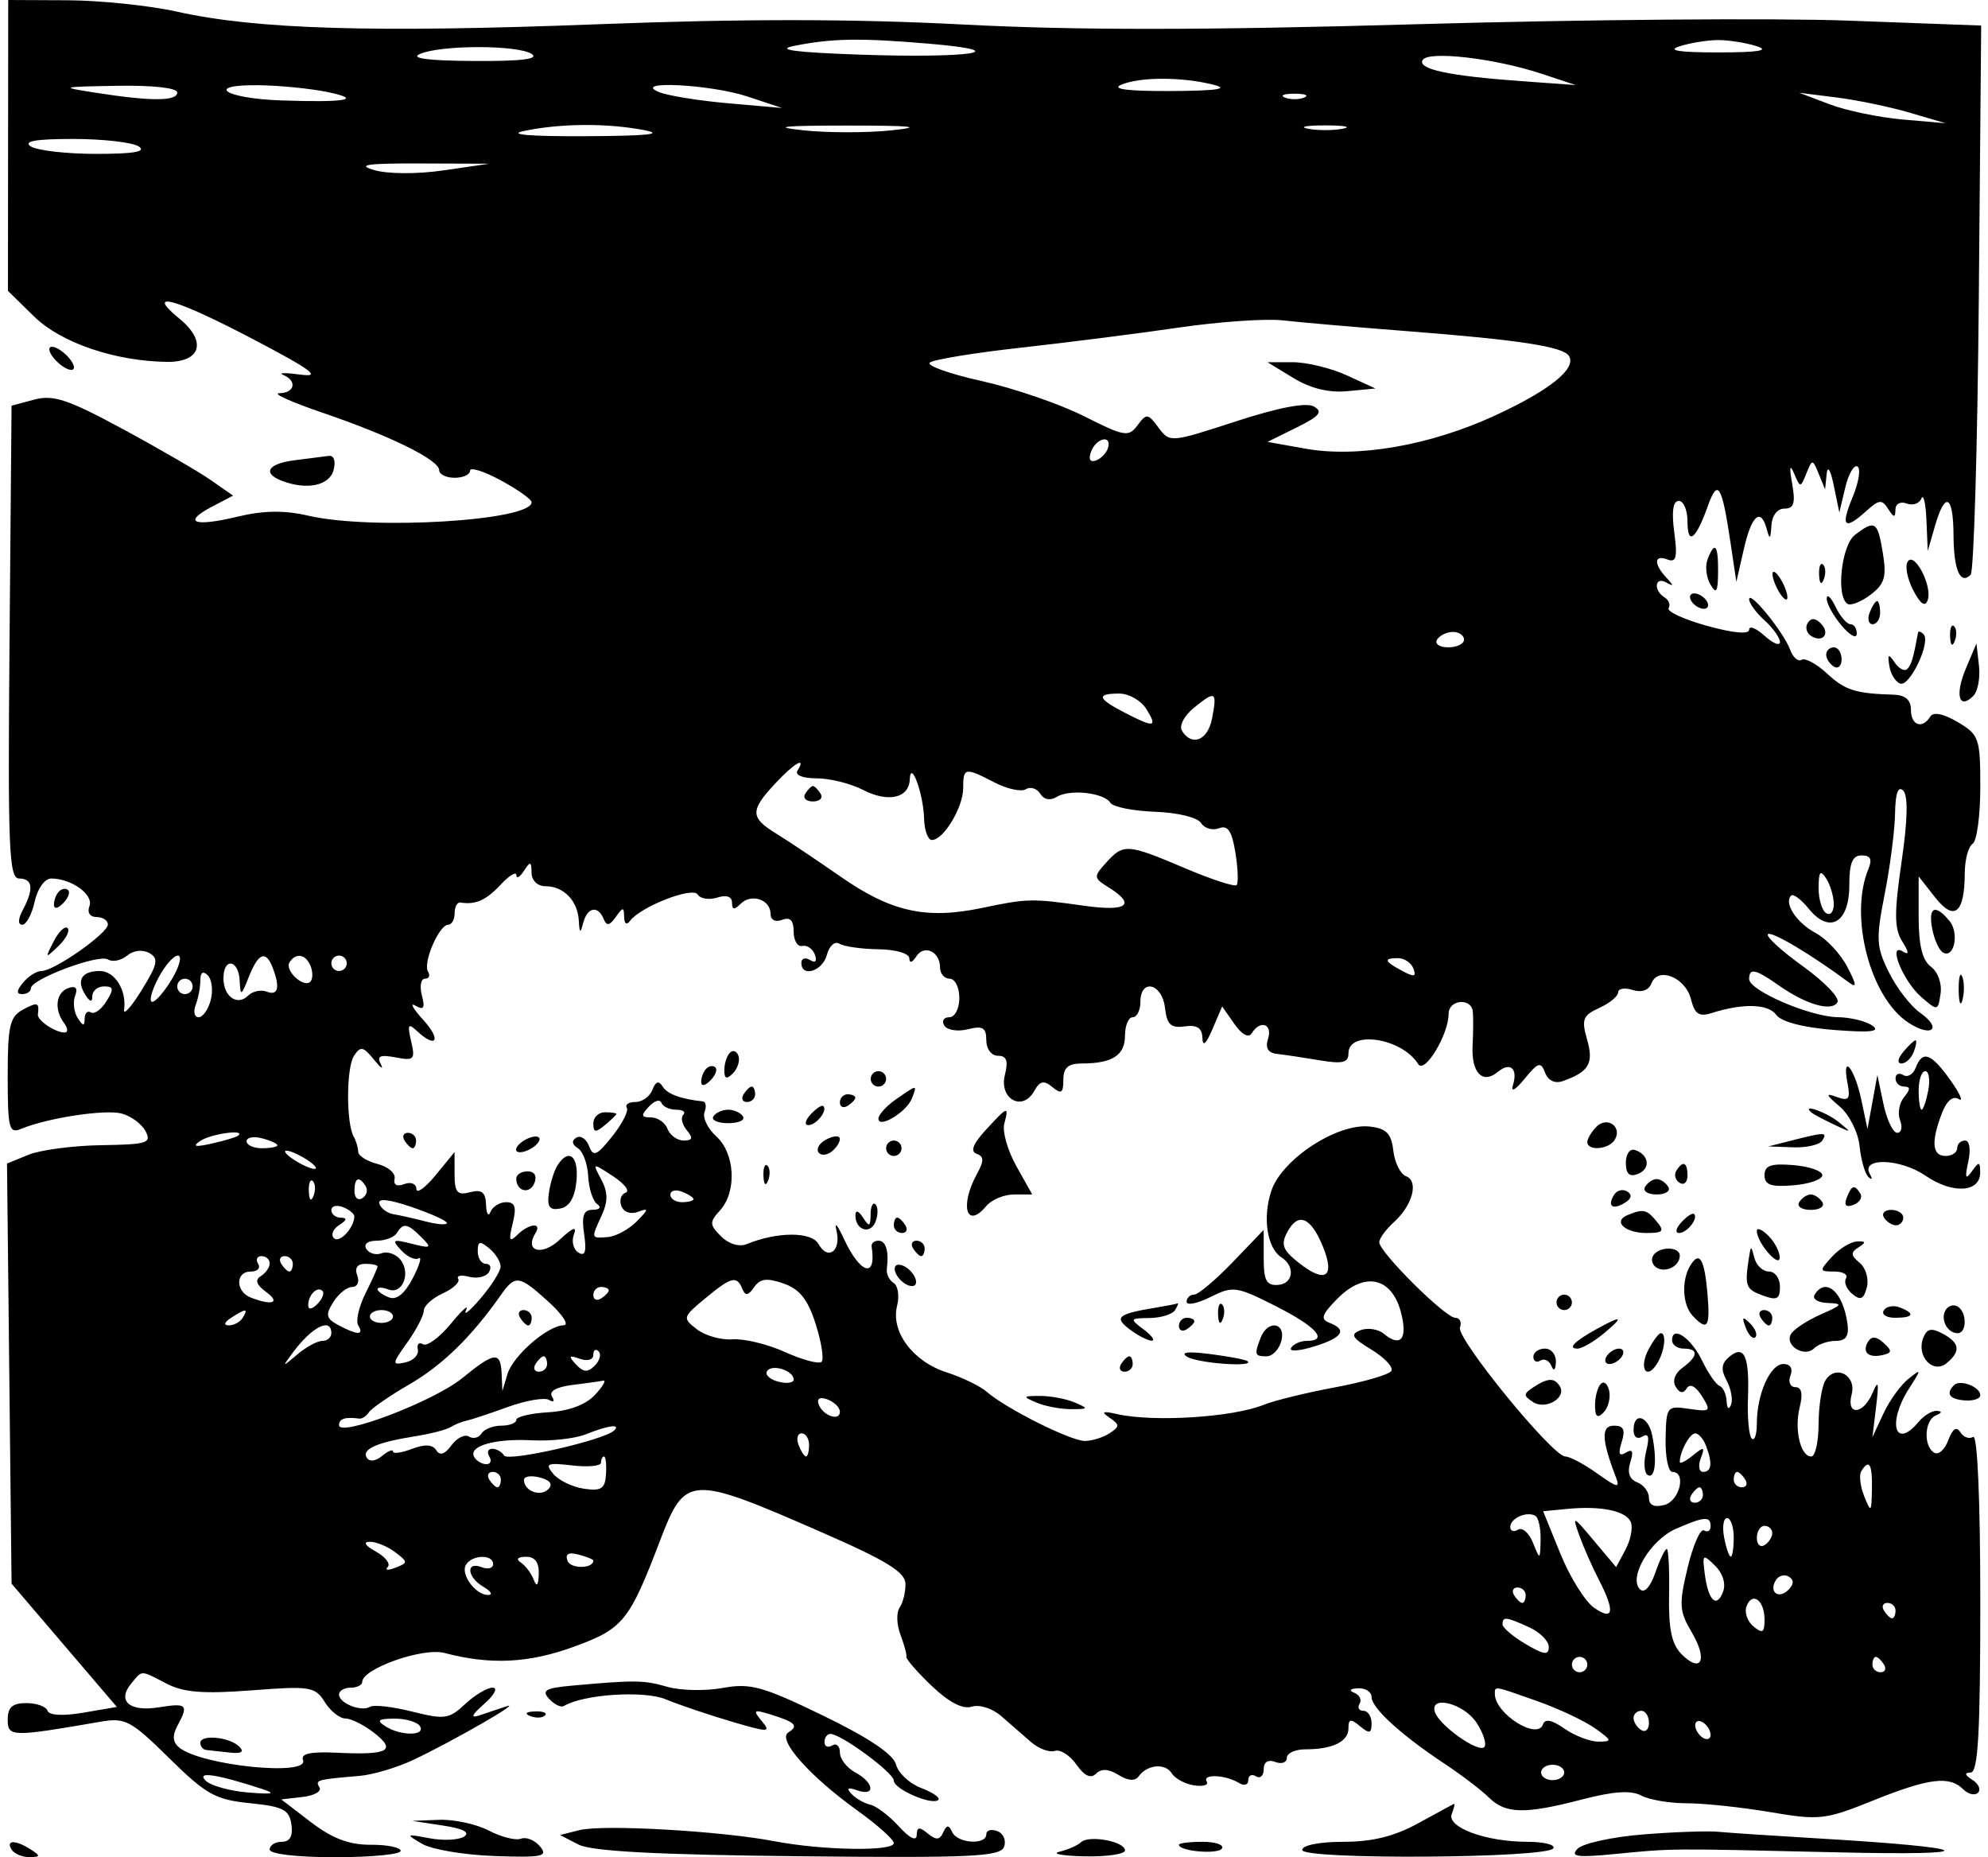 

<svg width="258" height="241" viewBox="0 0 258 241" fill="none" xmlns="http://www.w3.org/2000/svg">
<path fill-rule="evenodd" clip-rule="evenodd" d="M1.049 18.875L1.031 37.749L4.448 41.09C7.913 44.479 14.912 46.867 21.643 46.958C26.089 47.018 26.887 44.299 23.288 41.354C18.648 37.556 22.775 38.721 33 44.094C40.524 48.049 41.772 48.988 39 48.611C37.075 48.35 36.063 48.367 36.75 48.651C38.599 49.414 38.266 50.996 36.25 51.026C35.288 51.04 37.803 52.176 41.841 53.552C50.654 56.554 57 59.68 57 61.02C57 61.559 57.9 62 59 62C60.1 62 61 61.587 61 61.083C61 60.579 62.796 61.141 64.992 62.333C67.187 63.525 68.987 64.8 68.992 65.167C69.021 67.57 48.304 68.828 40.046 66.925C36.867 66.192 34.204 66.231 30.742 67.062C25.128 68.409 23.622 67.786 27.536 65.735L30.249 64.314L27.375 62.309C25.794 61.207 20.655 58.225 15.956 55.684C8.842 51.836 6.917 51.195 4.456 51.853L1.5 52.643L1.236 83.322C1.004 110.171 1.16 114 2.486 114C4.255 114 4.415 115.357 2.965 118.066C2.336 119.24 2.305 120 2.885 120C3.411 120 4.138 118.65 4.5 117C4.872 115.308 5.807 114 6.645 114C9.269 114 12.177 116.096 11.609 117.577C11.289 118.41 11.672 119 12.531 119C13.339 119 14 119.434 14 119.964C14 121.113 7.03 126 5.39 126C4.76 126 3.685 126.675 3 127.5C2.14 128.536 2.102 129 2.878 129C3.495 129 4.002 128.662 4.004 128.25C4.01 127.058 12.807 123.763 14.005 124.503C14.6 124.871 15.719 124.648 16.491 124.007C17.32 123.32 18.502 123.182 19.375 123.671C20.626 124.372 20.472 125.116 18.375 128.5C17.012 130.7 15.991 131.825 16.106 131C16.457 128.485 14.889 126 12.952 126C10.619 126 9.876 127.191 11.051 129.048C11.681 130.044 11.974 130.108 11.985 129.25C11.993 128.563 12.679 128 13.508 128C14.75 128 14.803 128.343 13.808 129.935C13.144 131 12.24 131.648 11.8 131.376C11.36 131.104 10.993 131.471 10.985 132.191C10.973 133.197 10.763 133.174 10.077 132.091C9.587 131.316 9.44 130.017 9.752 129.204C10.123 128.238 9.831 127.89 8.909 128.197C7.266 128.745 6.975 130.961 8.311 132.75C8.825 133.438 8.852 133.993 8.372 133.985C7.126 133.963 4.814 132.394 4.915 131.638C5.124 130.073 4.883 129.992 3 131C1.27 131.926 1 133.094 1 139.642C1 146.465 1.173 147.142 2.75 146.484C6.099 145.087 13.514 143.942 15.721 144.481C16.943 144.779 18.361 145.806 18.872 146.762C19.71 148.328 19.143 148.51 13.151 148.603C9.493 148.66 5.242 149.219 3.705 149.846L0.909 150.985L1.205 178.242L1.5 205.5L8.333 213.5L15.167 221.5L10.833 222.241C8.182 222.695 6.371 222.598 6.167 221.991C5.983 221.446 4.746 221 3.417 221C1.615 221 1 221.544 1 223.136C1 225.406 1.491 225.418 13.019 223.422C16.259 222.861 16.969 223.236 21.957 228.146C26.748 232.863 27.961 233.539 32.437 233.99C36.74 234.423 37.548 234.838 37.82 236.75C38.034 238.263 37.625 239 36.57 239C35.706 239 35 239.45 35 240C35 240.588 38.5 241 43.5 241C48.175 241 52 240.631 52 240.181C52 239.73 50.25 239.372 48.111 239.384C45.319 239.401 43.134 238.574 40.361 236.454L36.5 233.5L39.267 233.182C40.789 233.007 41.775 232.445 41.458 231.932C40.872 230.984 41.103 230.918 46.658 230.448C48.395 230.301 51.545 229.363 53.658 228.362C58.825 225.916 67.944 220.674 65.75 221.412C64.788 221.735 63.212 222.263 62.25 222.584C61.002 223 61.178 222.569 62.861 221.084C64.174 219.924 64.646 219 63.925 219C63.212 219 61.608 219.959 60.361 221.13C58.291 223.075 57.692 223.16 53.495 222.103C50.966 221.466 48.511 221.184 48.039 221.476C46.91 222.174 44 221.033 44 219.893C44 219.402 44.675 219 45.5 219C46.325 219 47.005 218.662 47.011 218.25C47.038 216.52 54.887 213.755 57.679 214.493C63.637 216.069 68.609 215.829 74.491 213.683C80.862 211.36 81.672 210.364 85.627 200C88.923 191.363 89.467 191.332 106.554 198.799C115.096 202.532 117.499 204.01 117.513 205.54C117.523 206.618 117.177 208.008 116.744 208.628C116.311 209.249 116.363 210.824 116.859 212.128C117.355 213.433 117.702 214.726 117.63 215.002C117.559 215.279 119.036 216.973 120.914 218.768C123.15 220.904 124.945 221.835 126.113 221.464C127.114 221.146 128.798 221.689 129.949 222.699C131.077 223.689 132.816 225.203 133.813 226.063C134.809 226.922 136.195 227.435 136.892 227.203C137.588 226.971 138.85 227.768 139.695 228.975C140.732 230.455 141.561 230.839 142.244 230.156C142.928 229.472 143.875 229.526 145.159 230.322C146.404 231.093 147.31 231.155 147.781 230.5C148.888 228.961 151.231 228.755 152.076 230.123C152.494 230.799 153.8 231.499 154.979 231.679C156.157 231.859 156.89 231.631 156.607 231.174C155.982 230.162 159.053 230.297 160.768 231.356C161.463 231.786 162 231.631 162 231C162 230.385 162.45 230.16 163 230.5C163.55 230.84 164 230.431 164 229.59C164 228.643 164.57 228.282 165.5 228.638C166.325 228.955 167 228.716 167 228.107C167 227.498 168.088 227 169.418 227C172.946 227 175 225.996 175 224.271C175 223.037 175.279 222.987 176.5 224C177.729 225.02 178 224.951 178 223.622C178 222.73 177.523 222 176.941 222C176.359 222 176.136 221.588 176.447 221.085C176.758 220.582 176.447 219.943 175.756 219.664C174.998 219.359 175.194 219.127 176.25 219.079C177.213 219.036 178 219.548 178 220.218C178 221.636 181.827 225.131 187.472 228.87C189.657 230.316 192.245 232.288 193.222 233.25C195.398 235.392 197.88 235.443 205.35 233.497C209.403 232.442 211.678 232.293 212.994 232.997C214.025 233.549 216.69 234 218.916 234C221.142 234 226.009 234.516 229.731 235.147C236.125 236.231 236.864 236.148 243.078 233.647C250.319 230.734 252.998 230.398 254.783 232.183C255.434 232.834 256.299 233.035 256.704 232.629C257.11 232.223 256.78 231.473 255.971 230.961C254.975 230.331 254.903 230.026 255.75 230.015C256.712 230.004 257 224.913 257 207.941C257 194.581 256.633 186.109 256.069 186.457C255.557 186.774 254.808 186.498 254.404 185.845C253.913 185.05 253.398 185.396 252.844 186.893C252.389 188.123 251.563 188.848 251.008 188.505C249.586 187.626 249.753 184.266 251.25 183.662C252.035 183.345 252.081 183.129 251.372 183.079C250.752 183.036 249.685 183.675 249 184.5C245.937 188.19 244.894 184.662 247.733 180.215C249.396 177.609 249.393 177.558 247.662 178.932C246.669 179.719 245.214 181.744 244.428 183.432L242.999 186.5L243.483 182.5C243.865 179.343 243.767 178.974 243.016 180.75C241.814 183.592 239.571 183.749 240.306 180.939C240.951 178.473 238.242 177.007 236.914 179.104C236.428 179.872 236.024 182.412 236.015 184.75C236.007 187.088 235.58 189 235.067 189C233.657 189 232.837 185.496 233.568 182.585C233.999 180.867 233.809 180 233.001 180C232.332 180 232.045 179.326 232.362 178.5C232.715 177.579 232.36 177 231.444 177C229.736 177 228 180.899 228 184.732C228 186.163 227.702 187.035 227.338 186.671C226.973 186.307 226.753 183.947 226.849 181.427C227.055 175.971 226.37 174.448 224.432 176.056C223.395 176.917 223.307 177.706 224.086 179.16C224.66 180.233 224.911 181.648 224.644 182.305C224.367 182.985 224.124 182.781 224.079 181.833C224.036 180.917 223.62 180.017 223.155 179.833C222.691 179.65 221.678 178.183 220.905 176.574C219.484 173.614 217 171.924 217 173.917C217 174.512 217.675 175 218.5 175C220.464 175 220.404 175.984 218.347 177.488C217.363 178.208 217.009 179.206 217.472 179.955C218 180.81 218.462 180.871 218.909 180.147C219.315 179.491 220.071 179.884 220.872 181.166C222.097 183.128 221.998 183.227 219.21 182.818C216.326 182.394 216.244 182.499 216.159 186.691C216.112 189.061 216.507 191 217.036 191C218.894 191 217.983 194.771 216 195.29C214.685 195.634 214 195.32 214 194.375C214 193.584 213.312 192.673 212.47 192.35C211.463 191.964 211.158 191.078 211.577 189.756C212.029 188.333 211.861 187.968 211 188.5C210.128 189.039 209.976 188.651 210.46 187.125C210.965 185.535 210.713 185 209.459 185C207.777 185 207.837 186.807 209.679 191.606C210.275 193.16 209.958 193.106 207.279 191.199C205.581 189.989 203.72 189 203.144 189C201.491 189 188.956 173.642 189.473 172.25C189.728 171.563 189.452 171 188.858 171C187.571 171 179 162.482 179 161.202C179 160.711 179.855 159.536 180.9 158.59C183.341 156.381 184.154 153.273 182.462 152.624C181.737 152.346 180.999 150.854 180.822 149.309C180.568 147.096 179.924 146.434 177.786 146.187C173.574 145.701 166.346 150.421 164.985 154.546C163.832 158.038 164.438 161.967 166.314 163.17C168.12 164.328 167.846 166.586 165.882 166.734C164.358 166.849 164 166.183 164 163.236V159.597L159.963 163.799C157.742 166.109 155.492 168 154.963 168C154.433 168 154 168.416 154 168.923C154 169.431 155.39 169.153 157.09 168.305C160.021 166.843 160.458 166.905 165.59 169.501C170.858 172.167 172.476 174 169.559 174C168.766 174 167.866 174.408 167.558 174.907C167.249 175.406 168.573 175.33 170.499 174.739C174.245 173.589 174.911 172.564 172.51 171.642C171.318 171.185 171.542 170.549 173.633 168.458C177.119 164.972 180.61 165.743 181.806 170.263C182.722 173.724 181.795 174.904 179.593 173.077C178.856 172.466 177.497 172.256 176.572 172.611C175.187 173.142 175.438 173.588 177.995 175.143C179.702 176.181 180.857 177.422 180.562 177.9C180.267 178.378 176.982 179.334 173.262 180.026C169.543 180.717 165.375 181.738 164 182.295C159.999 183.916 149.731 184.568 145 183.502C143.079 183.07 142.848 183.178 144 183.97C145.333 184.886 145.333 185.109 144 185.985C143.175 186.526 141.736 186.976 140.803 186.985C138.974 187.001 130.576 182.796 128.047 180.598C127.196 179.858 124.849 178.723 122.832 178.076C118.474 176.678 115.583 172.797 116.419 169.467C116.743 168.178 116.544 166.836 115.977 166.486C115.411 166.136 115.012 165.321 115.092 164.675C115.38 162.343 114.981 161 114 161C113.45 161 113.053 161.338 113.118 161.75C113.787 165.982 111.633 165.344 109.482 160.673C108.678 158.928 108.259 158.475 108.551 159.666C109.204 162.334 107.459 163.643 106.215 161.419C105.311 159.804 100.864 159.819 96.879 161.451C95.933 161.838 94.559 161.416 93.582 160.439C92.066 158.923 92.053 158.598 93.453 157.052C95.65 154.624 95.398 149.67 92.965 147.468C91.845 146.455 91.156 145.035 91.433 144.313C91.71 143.591 91.614 142.966 91.219 142.923C88.345 142.618 86.599 141.97 85.989 140.983C85.496 140.185 85.092 140.318 84.671 141.416C84.336 142.287 83.347 143 82.472 143C81.598 143 81.091 143.338 81.346 143.75C81.601 144.163 80.749 145.831 79.453 147.457C77.439 149.983 77.001 150.165 76.443 148.712C76.084 147.777 75.34 147.29 74.788 147.631C74.154 148.023 74.228 148.523 74.991 148.994C75.653 149.404 76.258 151.035 76.335 152.619C76.412 154.204 76.931 155.831 77.488 156.235C78.082 156.666 77.849 156.976 76.923 156.985C75.726 156.996 75.457 157.757 75.808 160.142C76.141 162.417 75.937 163.079 75.066 162.541C74.405 162.132 74.144 161.066 74.487 160.172C74.91 159.07 74.322 159.288 72.661 160.849C70.334 163.035 68.01 162.411 69.5 160C70.38 158.577 68.644 158.76 67.129 160.25C66.105 161.258 65.99 160.967 66.538 158.75C67.055 156.655 66.853 156 65.692 156C64.853 156 63.94 156.562 63.662 157.25C63.385 157.938 63.122 157.53 63.079 156.344C63.019 154.694 62.53 154.31 61 154.71C59.344 155.143 58.999 154.74 58.995 152.367L58.99 149.5L56.531 152.5C55.179 154.15 54.056 154.952 54.036 154.281C54.016 153.6 53.321 153.323 52.459 153.654C51.509 154.019 51.03 153.753 51.209 152.961C51.369 152.255 50.375 151.392 49 151.043C47.625 150.695 46.493 149.98 46.485 149.455C46.476 148.93 46.217 148.05 45.908 147.5C44.911 145.723 44.934 138.544 45.942 137.005C46.785 135.717 47.145 135.787 48.535 137.505C49.422 138.602 49.823 138.872 49.426 138.105C48.87 137.033 49.311 136.826 51.335 137.213C53.74 137.673 53.914 137.492 53.354 135.108C52.851 132.966 52.979 132.723 54.071 133.75C56.622 136.149 57.329 134.979 54.924 132.339C53.591 130.875 53.133 130.045 53.908 130.495C54.989 131.123 55.184 130.813 54.751 129.156C54.441 127.97 54.622 127 55.153 127C55.684 127 55.861 126.584 55.546 126.075C54.853 124.952 56.984 120 58.161 120C58.622 120 59 119.325 59 118.5C59 117.675 59.337 117.053 59.75 117.118C61.717 117.429 63.087 116.823 64.961 114.811C66.082 113.608 67.007 113.045 67.015 113.561C67.024 114.078 67.467 113.825 68 113C68.828 111.718 68.972 111.754 68.985 113.25C68.994 114.263 69.758 115 70.8 115C73.146 115 74.971 116.881 75.116 119.45C75.211 121.137 75.313 121.19 75.689 119.75C76.222 117.712 77.61 117.45 78.341 119.25C78.722 120.191 79.11 120.129 79.909 119C80.852 117.667 80.973 117.667 81 119C81.018 119.883 81.333 120.089 81.765 119.5C83.122 117.654 89.89 115.014 90.546 116.075C90.888 116.628 92.03 116.808 93.084 116.473C94.284 116.092 95 116.339 95 117.133C95 118.069 95.293 118.107 96.122 117.278C97.506 115.894 100 116.728 100 118.576C100 119.375 100.619 119.7 101.5 119.362C102.541 118.962 103 119.431 103 120.893C103 122.052 103.506 122.887 104.125 122.75C104.744 122.612 105.477 123.125 105.755 123.889C106.064 124.74 105.822 125.008 105.13 124.58C104.508 124.196 104 124.359 104 124.941C104 126.893 106.76 126.026 107.316 123.899C107.621 122.735 108.344 122.094 108.939 122.462C109.529 122.827 111.809 123.15 114.006 123.181C116.271 123.212 118.007 123.726 118.015 124.368C118.024 125.029 118.394 124.927 118.904 124.122C119.925 122.508 122 123.471 122 125.559C122 126.352 122.563 127 123.25 127C123.938 127 124.5 128.125 124.5 129.5C124.5 130.893 123.921 132 123.191 132C122.471 132 122.183 132.486 122.55 133.081C122.918 133.676 124.294 133.892 125.609 133.562C127.539 133.078 128 133.351 128 134.981C128 136.12 128.662 137 129.519 137C130.639 137 130.874 137.655 130.413 139.491C129.633 142.6 132.692 144.301 134.205 141.599C134.958 140.252 135.463 140.139 136.581 141.067C137.731 142.021 138 141.842 138 140.122C138 138.544 138.62 138 140.418 138C144.353 138 146 136.936 146 134.393C146 133.077 146.45 132 147 132C147.55 132 148 131.1 148 130C148 126.93 150.82 127.594 151.184 130.75C151.438 132.957 151.944 133.438 153.75 133.187C155.359 132.963 156.013 133.391 156.045 134.687C156.075 135.883 156.519 135.496 157.349 133.55L158.607 130.601L160.199 132.874C161.182 134.277 162.045 134.736 162.455 134.073C163.545 132.309 165.179 132.86 164.568 134.786C164.182 136.003 164.558 136.632 165.751 136.763C166.713 136.868 169.188 137.239 171.25 137.587C174.23 138.089 175 137.903 175 136.683C175 133.62 181.957 134.694 184.049 138.08C184.877 139.419 188 134.256 188 131.55C188 129.713 190.937 129.433 191.139 131.25C191.215 131.938 191.203 133.929 191.112 135.675C190.929 139.203 192.402 140.742 194.386 139.095C196.009 137.747 197.031 138.665 196.338 140.848C196.04 141.788 196.689 141.426 197.845 140.007C199.612 137.837 199.96 137.731 200.521 139.193C200.921 140.237 201.797 140.649 202.833 140.282C206.225 139.077 206.858 137.991 205.972 134.901C205.22 132.281 205.419 131.766 207.556 130.792C208.9 130.18 210 129.271 210 128.772C210 128.273 210.847 128.134 211.882 128.462C213.042 128.831 213.977 128.503 214.32 127.607C215.169 125.396 218.737 126.818 219.449 129.651C219.936 131.592 220.504 131.975 222.133 131.458C226.215 130.162 229.464 130.252 230.515 131.689C231.181 132.601 234.018 133.341 238.042 133.654C242.764 134.021 244.097 133.87 243 133.093C242.175 132.509 240.15 132.014 238.5 131.993C234.93 131.949 227 128.54 227 127.049C227 125.562 227.816 125.736 230.846 127.869C234.382 130.359 237.688 131.314 238.457 130.069C238.802 129.512 236.795 127.413 233.999 125.404C231.203 123.395 229.151 121.516 229.439 121.227C229.888 120.779 235.114 123.889 239.905 127.455C241.008 128.276 240.973 127.849 239.74 125.465C238.877 123.795 237.031 121.819 235.638 121.074C233.146 119.74 231.475 117.192 232.451 116.215C232.726 115.941 233.753 116.708 234.734 117.92C237.426 121.244 240 119.765 240 114.893C240 111.984 240.406 111 241.607 111C242.749 111 243.003 111.507 242.485 112.75C239.94 118.856 242.689 129.44 247.666 132.701C250.712 134.696 252.133 133.482 249.176 131.411C247.965 130.562 246.15 128.21 245.144 126.184C243.494 122.859 243.44 121.866 244.596 116C245.3 112.425 245.904 107.722 245.938 105.55C245.979 102.936 246.336 101.936 246.993 102.593C247.649 103.249 247.578 106.378 246.782 111.841C245.815 118.474 245.831 120.5 246.863 122.153C247.755 123.58 247.786 123.986 246.967 123.479C244.908 122.207 246.965 127.319 249.337 129.372C251.468 131.216 251.505 131.209 251.845 128.928C252.039 127.624 251.493 126.103 250.595 125.446C249.484 124.633 249 122.679 249 119.005V113.73L251.139 116.449C253.628 119.613 254.96 118.526 254.985 113.309C254.993 111.554 255.45 109.84 256 109.5C256.55 109.16 257 105.856 257 102.157C257 95.78 256.848 95.342 254.069 93.7C252.216 92.605 250.907 92.342 250.51 92.984C249.478 94.653 248 94.136 248 92.106C248 90.828 247.268 90.19 245.75 90.145C240.786 89.998 239.452 89.573 237.095 87.387C235.742 86.133 234.265 85.336 233.811 85.617C233.357 85.897 232.687 85.311 232.323 84.313C231.493 82.043 227 76.519 227 77.768C227 78.275 227.9 79.505 229 80.5C230.1 81.495 231 82.76 231 83.31C231 83.86 230.1 83.495 229 82.5C227.9 81.505 227 81.15 227 81.711C227 82.345 224.929 82.156 221.536 81.212C218.531 80.375 216.289 79.342 216.553 78.915C216.817 78.488 216.575 77.856 216.016 77.51C214.541 76.598 214.766 74.75 216.25 75.588C217.25 76.152 217.25 76.024 216.25 74.947C214.579 73.147 214.665 71.934 216.415 72.606C217.542 73.038 217.719 72.321 217.283 69.074C216.923 66.387 217.122 65 217.868 65C218.491 65 219 66.2 219 67.667C219 70.854 220.076 70.043 221.637 65.678C222.939 62.037 223.461 62.887 224.597 70.5L225.343 75.5L226.313 71.25C227.331 66.796 228.537 65.79 229.311 68.75C229.655 70.067 229.797 69.943 229.884 68.25C229.953 66.915 230.643 66 231.579 66C232.813 66 233.033 65.288 232.582 62.75C232.199 60.593 232.282 60.148 232.828 61.427C233.64 63.329 233.66 63.329 234.432 61.427C235.198 59.542 235.233 59.544 236.037 61.5L236.859 63.5L237.061 61.5C237.179 60.336 237.565 60.963 237.985 63L238.707 66.5L239.475 63.266C239.898 61.488 240.612 60.26 241.062 60.538C241.512 60.816 241.226 62.609 240.426 64.522C238.823 68.359 239.362 68.887 242.232 66.29C243.863 64.814 244.249 64.78 245.046 66.04C245.774 67.191 245.973 67.213 245.985 66.143C245.993 65.377 246.626 65.026 247.435 65.337C248.225 65.64 249.089 65.35 249.356 64.694C249.624 64.037 249.918 65.3 250.011 67.5L250.18 71.5L251.119 68.25C252.436 63.688 253.496 64.214 253.525 69.445C253.55 73.965 254.401 75.931 255.75 74.585C256.162 74.173 256.638 57.969 256.808 38.576L257.115 3.316L239.808 2.675C230.288 2.322 205.175 2.531 184 3.14C156.44 3.933 139.675 3.945 125 3.182C110.66 2.436 96.387 2.427 77.5 3.151C48.429 4.265 33.284 3.811 23 1.519C19.425 0.722 13.028 0.054 8.783 0.035L1.067 0L1.049 18.875ZM120.599 5.673C132.022 6.646 125.97 7.585 111.5 7.086C103.274 6.802 100.601 6.45 103 5.967C107.972 4.967 111.599 4.906 120.599 5.673ZM228 6C229.723 6.552 228.17 6.801 223 6.801C217.83 6.801 216.277 6.552 218 6C219.375 5.56 221.625 5.199 223 5.199C224.375 5.199 226.625 5.56 228 6ZM69 7C70.026 7.663 67.658 7.952 61.5 7.914C55.553 7.878 53.178 7.568 54.5 7C57.255 5.816 67.168 5.816 69 7ZM200.053 9.567L204.5 11.039L197.418 10.528C187.999 9.849 183.902 8.967 184.637 7.778C185.388 6.563 193.994 7.561 200.053 9.567ZM157.5 11C159.597 11.534 157.941 11.778 152 11.811C146.414 11.843 144.186 11.565 145.5 11C147.92 9.96 153.414 9.96 157.5 11ZM23 12C23 13.147 19.664 13.162 12.5 12.046C7.654 11.291 7.739 11.263 15.25 11.134C19.839 11.054 23 11.408 23 12ZM42.5 11.943C47.185 12.912 44.923 13.322 36.5 13.032C29.138 12.778 26.444 10.975 33.55 11.058C36.273 11.089 40.3 11.488 42.5 11.943ZM97 12.522L101.5 14.014L94.57 13.408C90.758 13.075 86.708 12.425 85.57 11.964C81.74 10.415 92.179 10.924 97 12.522ZM169.25 12.662C168.563 12.94 167.438 12.94 166.75 12.662C166.063 12.385 166.625 12.158 168 12.158C169.375 12.158 169.938 12.385 169.25 12.662ZM247.844 14.623L252.5 15.991L246.941 15.509C243.883 15.244 239.608 14.355 237.441 13.533L233.5 12.039L238.344 12.647C241.009 12.982 245.284 13.871 247.844 14.623ZM83.5 16.867C86.335 17.399 84.149 17.635 76 17.674C68.743 17.709 65.791 17.459 68 16.997C72.722 16.007 78.66 15.958 83.5 16.867ZM115.75 16.909C112.588 17.247 107.412 17.247 104.25 16.909C100.034 16.458 101.567 16.294 110 16.294C118.433 16.294 119.966 16.458 115.75 16.909ZM174.25 16.706C173.012 16.944 170.988 16.944 169.75 16.706C168.512 16.467 169.525 16.272 172 16.272C174.475 16.272 175.488 16.467 174.25 16.706ZM18 19C19.047 19.676 17.384 19.969 12.5 19.969C8.65 19.969 4.825 19.533 4 19C2.953 18.324 4.616 18.031 9.5 18.031C13.35 18.031 17.175 18.467 18 19ZM57.582 22.107C54.17 22.605 50.359 22.591 48.582 22.075C46.224 21.391 47.614 21.188 54.5 21.212L63.5 21.244L57.582 22.107ZM182.5 42.963C197.157 44.098 202.864 44.972 203.62 46.194C204.63 47.829 201.129 50.644 194.004 53.929C185.613 57.796 176.21 59.438 169.42 58.222L164.5 57.341L168.274 55.474C171.266 53.994 171.729 53.428 170.51 52.746C169.517 52.19 165.933 52.875 160.395 54.678C151.895 57.446 151.805 57.454 150.347 55.486C148.982 53.642 148.786 53.621 147.623 55.189C146.466 56.747 145.932 56.656 140.675 54.004C137.542 52.425 131.573 50.374 127.408 49.447C123.244 48.521 120.211 47.442 120.669 47.05C121.126 46.658 126.45 45.787 132.5 45.115C138.55 44.443 147.775 43.269 153 42.505C158.225 41.741 164.3 41.323 166.5 41.575C168.7 41.827 175.9 42.452 182.5 42.963ZM7 46.5C7.685 47.325 8.695 48 9.245 48C9.803 48 9.694 47.337 9 46.5C8.315 45.675 7.305 45 6.755 45C6.197 45 6.306 45.663 7 46.5ZM167.862 49.057C170.084 50.412 172.459 50.989 174.862 50.76L178.5 50.412L174.782 48.706C172.737 47.768 169.587 47.002 167.782 47.004L164.5 47.007L167.862 49.057ZM143.771 58.188C143.553 58.841 142.84 59.553 142.187 59.771C141.456 60.015 141.233 59.557 141.606 58.584C142.304 56.766 144.371 56.388 143.771 58.188ZM38.25 59.723C34.774 60.155 33.996 61.401 36.582 62.393C39.813 63.633 42.761 63.02 43.29 61C43.6 59.813 43.343 59.065 42.656 59.16C42.02 59.248 40.038 59.502 38.25 59.723ZM240.75 69.392C238.968 70.745 238.245 77.415 239.778 78.363C240.206 78.627 241.548 78.091 242.76 77.172C244.59 75.784 244.86 74.863 244.351 71.75C243.68 67.644 243.343 67.423 240.75 69.392ZM221.605 72.586C221.271 73.458 221.434 74.921 221.968 75.836C222.741 77.16 222.945 76.835 222.97 74.25C223.003 70.691 222.546 70.134 221.605 72.586ZM247.569 72.888C247.207 73.473 247.536 75.145 248.3 76.603C249.24 78.397 249.845 78.808 250.172 77.877C250.814 76.051 248.433 71.49 247.569 72.888ZM236.079 74.583C236.127 75.748 236.364 75.985 236.683 75.188C236.972 74.466 236.936 73.603 236.604 73.271C236.272 72.939 236.036 73.529 236.079 74.583ZM230.031 74.5C230.031 75.05 230.467 76.175 231 77C231.533 77.825 231.969 78.05 231.969 77.5C231.969 76.95 231.533 75.825 231 75C230.467 74.175 230.031 73.95 230.031 74.5ZM219.5 78C219.84 78.55 220.568 79 221.118 79C221.668 79 221.84 78.55 221.5 78C221.16 77.45 220.432 77 219.882 77C219.332 77 219.16 77.45 219.5 78ZM237.068 77.639C237.03 78.266 237.885 79.841 238.967 81.139C240.048 82.438 240.948 82.938 240.967 82.25C240.985 81.563 240.619 81 240.153 81C239.687 81 238.817 79.987 238.22 78.75C237.624 77.513 237.105 77.013 237.068 77.639ZM242.638 79.5C242.322 80.325 242.499 81 243.031 81C243.564 81 244 80.325 244 79.5C244 78.675 243.823 78 243.607 78C243.391 78 242.955 78.675 242.638 79.5ZM234.597 80.844C234.251 81.404 234.455 82.163 235.05 82.531C236.588 83.481 237.58 82.18 236.296 80.896C235.578 80.178 235.019 80.161 234.597 80.844ZM253.079 82.583C253.127 83.748 253.364 83.985 253.683 83.188C253.972 82.466 253.936 81.603 253.604 81.271C253.272 80.939 253.036 81.529 253.079 82.583ZM190 83C190 83.55 189.073 84 187.941 84C186.809 84 186.16 83.55 186.5 83C186.84 82.45 187.766 82 188.559 82C189.352 82 190 82.45 190 83ZM248.923 82.083C248.314 85.404 248.054 86.279 247.521 86.813C247.174 87.159 246.442 86.78 245.892 85.971C245.077 84.772 244.949 84.854 245.196 86.417C245.363 87.472 246.001 88.501 246.613 88.705C247.866 89.122 250.62 83.286 249.635 82.301C249.286 81.952 248.966 81.854 248.923 82.083ZM237 84.941C237 85.459 237.45 86.16 238 86.5C238.55 86.84 239 86.416 239 85.559C239 84.702 238.55 84 238 84C237.45 84 237 84.423 237 84.941ZM255.115 86.782C253.683 90.178 254.235 92.165 256.095 90.305C256.679 89.721 257.009 87.951 256.828 86.372L256.5 83.5L255.115 86.782ZM148.768 92C150.267 94.401 149.821 94.476 145.95 92.474C142.413 90.645 142.233 90 145.259 90C146.502 90 148.081 90.9 148.768 92ZM157.295 93.25C156.754 96.068 154.682 96.912 153.4 94.838C152.992 94.179 153.677 92.87 154.983 91.813C157.754 89.569 157.976 89.707 157.295 93.25ZM103.5 100C103.139 100.585 104.173 101 105.991 101C107.7 101 110.398 101.672 111.986 102.493C115.256 104.184 117.966 103.582 118.07 101.143C118.185 98.457 119.847 103.021 119.93 106.25C119.968 107.763 120.424 109 120.943 109C122.446 109 125 104.768 125 102.277C125 99.578 125.21 99.54 129.079 101.541C130.718 102.388 132.546 102.781 133.141 102.413C133.737 102.045 134.573 102.309 135 103C135.479 103.774 136.299 103.931 137.138 103.409C138.817 102.364 143.284 102.857 144.106 104.178C144.439 104.713 147.046 105.235 149.9 105.338C152.831 105.444 155.431 106.079 155.874 106.797C156.306 107.496 157.349 107.803 158.19 107.48C159.344 107.038 159.871 107.817 160.33 110.644C160.664 112.707 160.732 114.601 160.481 114.852C160.229 115.104 157.206 114.114 153.762 112.652C146.29 109.481 145.811 109.447 143.561 111.933C141.889 113.78 141.904 113.923 143.906 115.173C147.483 117.407 146.271 118.317 140.75 117.54C133.845 116.569 133.37 116.579 127.355 117.835C120.181 119.332 115.654 118.325 109.126 113.782C106.032 111.628 102.265 109.108 100.756 108.183C97.361 106.101 97.331 105.201 100.54 101.74C103.053 99.031 104.696 98.064 103.5 100ZM104.5 103C104.16 103.55 104.61 104 105.5 104C106.39 104 106.84 103.55 106.5 103C106.16 102.45 105.71 102 105.5 102C105.29 102 104.84 102.45 104.5 103ZM237.985 117.309C237.993 118.304 237.55 118.84 237 118.5C236.45 118.16 236.007 116.671 236.015 115.191C236.027 113.086 236.242 112.827 237 114C237.533 114.825 237.976 116.314 237.985 117.309ZM7.667 115.667C7.3 116.033 7 116.798 7 117.367C7 117.993 7.466 117.934 8.183 117.217C8.834 116.566 9.134 115.801 8.85 115.517C8.566 115.232 8.033 115.3 7.667 115.667ZM250.758 120.515C251.022 121.898 251.638 123.276 252.126 123.578C253.598 124.488 254.316 121.086 252.989 119.487C251.143 117.262 250.218 117.688 250.758 120.515ZM6.964 122.164C5.819 124.397 5.846 124.424 7.574 122.774C8.568 121.824 9.107 120.773 8.771 120.438C8.436 120.103 7.623 120.88 6.964 122.164ZM22.341 127C21.366 128.65 20.204 130 19.759 130C19.313 130 19.647 128.65 20.5 127C21.353 125.35 22.515 124 23.082 124C23.649 124 23.316 125.35 22.341 127ZM35.393 125.582C36.374 128.137 36.097 129.251 34.622 128.685C33.864 128.394 32.778 128.622 32.209 129.191C30.808 130.592 29 129.324 29 126.941C29 124.215 30.977 124.505 31.106 127.25C31.204 129.322 31.299 129.283 32.299 126.75C33.529 123.638 34.506 123.27 35.393 125.582ZM40.324 125.402C40.62 126.173 40.597 127.07 40.273 127.394C39.416 128.25 36.921 125.936 37.57 124.887C38.387 123.565 39.715 123.814 40.324 125.402ZM45 125C45 125.55 44.55 126 44 126C43.45 126 43 125.55 43 125C43 124.45 43.45 124 44 124C44.55 124 45 124.45 45 125ZM183.434 125.69C183.843 126.754 183.529 126.818 181.977 125.988C179.622 124.727 179.498 124.333 181.457 124.333C182.258 124.333 183.148 124.944 183.434 125.69ZM27.351 129.767C27.029 130.995 26.321 132 25.776 132C25.232 132 25.059 131.288 25.393 130.418C25.727 129.548 26 128.108 26 127.218C26 126.176 26.344 125.944 26.967 126.567C27.499 127.099 27.672 128.539 27.351 129.767ZM254.195 128.5C254.215 130.15 254.439 130.704 254.693 129.731C254.947 128.758 254.93 127.408 254.656 126.731C254.382 126.054 254.175 126.85 254.195 128.5ZM25 128C25 128.55 24.55 129 24 129C23.45 129 23 128.55 23 128C23 127.45 23.45 127 24 127C24.55 127 25 127.45 25 128ZM247 136.5C246.282 137.365 246.185 138 246.771 138C247.329 138 248.045 137.325 248.362 136.5C248.678 135.675 248.781 135 248.591 135C248.401 135 247.685 135.675 247 136.5ZM94.729 136.604C94.328 137.005 94 138.023 94 138.867C94 139.992 94.296 140.104 95.112 139.288C95.724 138.676 96.052 137.657 95.842 137.025C95.631 136.393 95.13 136.203 94.729 136.604ZM248.614 138.563C248.284 139.423 247.561 139.847 247.007 139.504C246.453 139.162 246 139.359 246 139.941C246 140.523 246.505 141 247.122 141C247.944 141 247.939 141.368 247.105 142.373C246.478 143.129 246.246 144.479 246.59 145.373C246.933 146.268 246.766 147 246.218 147C245.671 147 244.867 145.313 244.432 143.25L243.641 139.5L243 143L242.359 146.5L241.566 142.739C240.695 138.608 238.999 136.542 239.764 140.545C240.163 142.631 239.939 142.92 238.369 142.348C236.86 141.799 236.933 142.037 238.751 143.584C240.009 144.655 241.15 146.935 241.338 148.754C241.523 150.544 242.045 152.344 242.498 152.754C242.95 153.164 243.029 152.989 242.672 152.364C241.415 150.164 246.593 150.306 249.886 152.562C253.407 154.975 257.009 154.757 256.985 152.133C256.971 150.705 256.835 150.689 255.904 152C255.083 153.155 254.976 152.868 255.438 150.75C255.786 149.157 255.61 148 255.019 148C254.459 148 254 148.45 254 149C254 149.55 253.325 150 252.5 150C250.756 150 250.592 148.203 251.998 144.505C252.63 142.843 253.436 142.151 254.195 142.62C254.854 143.028 254.374 141.93 253.129 140.181C250.607 136.64 249.504 136.245 248.614 138.563ZM91.667 138.667C91.3 139.033 91 139.798 91 140.367C91 140.993 91.466 140.934 92.183 140.217C92.834 139.566 93.134 138.801 92.85 138.517C92.566 138.232 92.033 138.3 91.667 138.667ZM113 140C113 140.55 113.45 141 114 141C114.55 141 115 140.55 115 140C115 139.45 114.55 139 114 139C113.45 139 113 139.45 113 140ZM250.245 141.5C249.982 142.875 249.594 144 249.383 144C249.173 144 249 142.875 249 141.5C249 140.125 249.388 139 249.861 139C250.335 139 250.508 140.125 250.245 141.5ZM96.5 142C96.16 142.55 96.359 143 96.941 143C97.523 143 98 142.55 98 142C98 141.45 97.802 141 97.559 141C97.316 141 96.84 141.45 96.5 142ZM116.25 142.674C115.013 143.538 114 144.655 114 145.157C114 146.521 117.669 144.304 118.351 142.528C119.052 140.7 119.083 140.698 116.25 142.674ZM87.75 144C88.621 144 89.037 144.296 88.675 144.658C88.313 145.02 88.519 145.92 89.131 146.658C89.98 147.68 89.884 148 88.729 148C87.896 148 86.955 147.325 86.638 146.5C86.322 145.675 85.356 145 84.492 145C83.198 145 83.148 144.753 84.211 143.599C84.92 142.828 85.65 142.603 85.833 143.099C86.017 143.594 86.879 144 87.75 144ZM109 143.059C109 143.641 109.45 143.84 110 143.5C110.55 143.16 111 142.684 111 142.441C111 142.198 110.55 142 110 142C109.45 142 109 142.477 109 143.059ZM105.211 144.601C104.501 145.37 104.362 146 104.902 146C105.94 146 107.443 144.098 106.85 143.534C106.658 143.351 105.92 143.831 105.211 144.601ZM77 145.789C77 146.97 77.283 147.01 78.5 146C79.325 145.315 80 144.66 80 144.544C80 144.428 79.325 144.333 78.5 144.333C77.675 144.333 77 144.988 77 145.789ZM92.577 144.875C92.28 145.356 93.145 145.75 94.5 145.75C95.855 145.75 96.72 145.356 96.423 144.875C96.125 144.394 95.26 144 94.5 144C93.74 144 92.875 144.394 92.577 144.875ZM127.924 146.637C126.276 148.431 125.897 149.416 126.742 149.718C127.715 150.065 127.725 150.632 126.79 152.331C124.51 156.473 125.427 159.6 128.009 156.489C128.689 155.67 130.307 155 131.605 155H133.966L131.909 151.338C130.777 149.323 130.068 146.848 130.332 145.838C130.956 143.453 130.806 143.503 127.924 146.637ZM235.083 144.365C235.313 144.565 236.625 145.265 238 145.92C240.357 147.042 240.389 147.022 238.559 145.555C236.966 144.279 233.711 143.164 235.083 144.365ZM207.2 146.2C206.54 146.86 206 147.76 206 148.2C206 149.392 208.779 149.167 209.554 147.913C210.584 146.247 208.598 144.802 207.2 146.2ZM30.917 147.359C30.688 147.557 29.15 148.021 27.5 148.39C25.309 148.88 24.905 148.787 26 148.046C27.35 147.132 31.92 146.494 30.917 147.359ZM36 148.617C36 148.827 35.1 149 34 149C32.9 149 32 148.592 32 148.094C32 147.595 32.9 147.423 34 147.71C35.1 147.998 36 148.406 36 148.617ZM52.5 148C52.84 148.55 53.316 149 53.559 149C53.802 149 54 148.55 54 148C54 147.45 53.523 147 52.941 147C52.359 147 52.16 147.45 52.5 148ZM68 148C67.207 148.49 66.783 149.116 67.058 149.391C67.333 149.666 68.207 149.49 69 149C69.793 148.51 70.217 147.884 69.942 147.609C69.667 147.334 68.793 147.51 68 148ZM107 148C106.207 148.49 105.89 149.223 106.296 149.629C106.701 150.035 107.558 149.842 108.2 149.2C108.842 148.558 109.159 147.825 108.904 147.571C108.65 147.317 107.793 147.51 107 148ZM232.5 148L229.5 148.763L232.691 148.882C234.446 148.947 236.16 148.55 236.5 148C237.184 146.893 236.849 146.893 232.5 148ZM115 149C115 149.55 115.45 150 116 150C116.55 150 117 149.55 117 149C117 148.45 116.55 148 116 148C115.45 148 115 148.45 115 149ZM41 151.57C41 151.845 40.1 151.589 39 151C37.9 150.411 37 149.705 37 149.43C37 149.155 37.9 149.411 39 150C40.1 150.589 41 151.295 41 151.57ZM211 150.885C211 152.323 211.461 152.76 212.542 152.345C214.249 151.69 214.039 149.846 212.188 149.229C211.528 149.009 211 149.746 211 150.885ZM72.334 151.25C71.903 151.938 71.406 153.549 71.23 154.832C70.984 156.62 71.329 157.085 72.705 156.824C73.906 156.596 74.604 155.412 74.813 153.242C75.128 149.986 73.797 148.917 72.334 151.25ZM81.193 154.769C80.599 154.967 80.349 155.747 80.639 156.501C80.948 157.306 81.855 157.613 82.833 157.243C84.229 156.715 84.195 156.919 82.627 158.501C81.597 159.539 79.909 160.451 78.877 160.527C76.67 160.69 76.692 160.77 78.103 157.674C78.919 155.883 78.9 154.681 78.03 153.055C76.858 150.866 76.864 150.865 79.563 152.633C81.054 153.61 81.787 154.571 81.193 154.769ZM99.079 152.583C99.127 153.748 99.364 153.985 99.683 153.188C99.972 152.466 99.936 151.603 99.604 151.271C99.272 150.939 99.036 151.529 99.079 152.583ZM217.543 151.931C217.226 152.443 217.425 153.144 217.984 153.49C218.543 153.835 219 153.416 219 152.559C219 150.802 218.4 150.544 217.543 151.931ZM229 152.5C229 153.761 229.832 154.052 232.75 153.81C234.813 153.64 236.5 153.05 236.5 152.5C236.5 151.95 234.813 151.36 232.75 151.19C229.832 150.948 229 151.239 229 152.5ZM67 152.941C67 154.617 68.774 155.033 69.364 153.494C69.712 152.587 69.361 152 68.469 152C67.661 152 67 152.423 67 152.941ZM40.683 155.188C40.364 155.985 40.127 155.748 40.079 154.583C40.036 153.529 40.272 152.939 40.604 153.271C40.936 153.603 40.972 154.466 40.683 155.188ZM47.457 153.931C47.774 154.443 47.575 155.144 47.016 155.49C46.457 155.835 46 155.416 46 154.559C46 152.802 46.6 152.544 47.457 153.931ZM213.5 154C213.16 154.55 213.835 155 215 155C216.165 155 216.84 154.55 216.5 154C216.16 153.45 215.485 153 215 153C214.515 153 213.84 153.45 213.5 154ZM90 155.607C90 155.823 89.325 156 88.5 156C87.675 156 87 155.564 87 155.031C87 154.499 87.675 154.322 88.5 154.638C89.325 154.955 90 155.391 90 155.607ZM209.469 155.05C208.551 156.536 209.281 157.062 210.886 156.071C211.745 155.539 211.848 155.024 211.176 154.609C210.605 154.256 209.837 154.455 209.469 155.05ZM239.658 155.449C239.287 156.416 239.582 156.714 240.545 156.344C241.339 156.04 241.74 155.388 241.435 154.895C240.669 153.655 240.303 153.769 239.658 155.449ZM58 158.702C58 158.985 56.763 158.896 55.25 158.504C53.737 158.113 51.849 157.687 51.054 157.559C50.259 157.43 49.439 156.818 49.233 156.199C48.986 155.459 50.424 155.607 53.429 156.63C55.943 157.487 58 158.419 58 158.702ZM233.5 156C233.16 156.55 233.835 157 235 157C236.165 157 236.84 156.55 236.5 156C236.16 155.45 235.485 155 235 155C234.515 155 233.84 155.45 233.5 156ZM45.985 157.857C45.949 159.361 44.045 161.378 43.333 160.667C42.907 160.24 43.22 159.473 44.029 158.961C45.025 158.331 45.097 158.026 44.25 158.015C43.563 158.007 43 157.564 43 157.031C43 156.499 43.675 156.322 44.5 156.638C45.325 156.955 45.993 157.503 45.985 157.857ZM112.985 157.583C112.972 159.187 112.811 159.255 112 158C111.418 157.099 111.025 156.975 111.015 157.691C110.99 159.634 112.963 160.26 113.631 158.52C113.97 157.637 113.966 156.633 113.624 156.29C113.281 155.947 112.993 156.529 112.985 157.583ZM211.244 157.664C209.258 158.465 210.86 160 213.681 160C215.847 160 216.052 159.767 215 158.5C213.695 156.927 213.293 156.838 211.244 157.664ZM218.211 158.601C217.501 159.37 217.362 160 217.902 160C218.94 160 220.443 158.098 219.85 157.534C219.658 157.351 218.92 157.831 218.211 158.601ZM244.5 158C244.84 158.55 245.541 159 246.059 159C246.577 159 247 158.55 247 158C247 157.45 246.298 157 245.441 157C244.584 157 244.16 157.45 244.5 158ZM116 159C116 159.55 116.477 160 117.059 160C117.641 160 117.84 159.55 117.5 159C117.16 158.45 116.684 158 116.441 158C116.198 158 116 158.45 116 159ZM171.688 161.77C173.292 165.702 172.021 166.591 168.62 163.916C166.453 162.211 166.188 161.518 167.07 159.869C168.476 157.242 170.116 157.918 171.688 161.77ZM54.692 160.549C56.091 161.949 55.97 162.03 53.437 161.395C50.94 160.768 50.789 160.861 52.066 162.241C52.855 163.093 53.875 163.563 54.333 163.285C54.791 163.007 54.449 164.164 53.575 165.856C52.531 167.874 51.471 168.734 50.492 168.359C49.671 168.044 49 167.561 49 167.286C49 167.011 49.638 167.031 50.417 167.33C52.241 168.03 53.369 165.15 51.944 163.433C51.344 162.71 50.257 162.348 49.528 162.628C48.799 162.907 47.905 162.656 47.542 162.068C47.158 161.447 47.718 161 48.882 161C49.982 161 51.16 160.55 51.5 160C52.339 158.643 52.879 158.736 54.692 160.549ZM228 159.737C228 161.238 230.933 164.638 230.968 163.179C230.986 162.452 230.325 161.182 229.5 160.357C228.675 159.532 228 159.253 228 159.737ZM64.964 164.372C64.944 164.993 63.77 166.85 62.354 168.5C60.939 170.15 60.101 170.825 60.492 170C60.883 169.175 59.997 169.967 58.522 171.76C57.047 173.552 55.415 174.756 54.895 174.435C54.376 174.114 54.074 174.421 54.225 175.116C54.376 175.812 53.65 176.566 52.611 176.791C50.838 177.175 50.853 177.015 52.861 174.196C54.037 172.543 55 170.689 55 170.074C55 169.46 56.111 168.451 57.469 167.832C58.826 167.214 59.726 166.365 59.467 165.947C59.209 165.529 59.847 165.409 60.886 165.68C61.924 165.952 63.077 165.685 63.446 165.087C63.816 164.489 63.641 164 63.059 164C62.477 164 62 163.27 62 162.378C62 161.049 62.271 160.98 63.5 162C64.325 162.685 64.984 163.752 64.964 164.372ZM118.5 162C118.84 162.55 119.316 163 119.559 163C119.802 163 120 162.55 120 162C120 161.45 119.523 161 118.941 161C118.359 161 118.16 161.45 118.5 162ZM237.75 163.083C236.075 164.918 236.088 165 238.059 165C239.191 165 239.871 165.399 239.57 165.887C239.269 166.374 239.637 167.284 240.389 167.908C241.456 168.794 241.869 168.607 242.275 167.058C242.56 165.966 242.144 164.534 241.349 163.875C240.185 162.909 240.156 162.517 241.203 161.854C242.21 161.215 242.165 161.046 241 161.099C240.175 161.136 238.713 162.029 237.75 163.083ZM214.543 162.931C214.226 163.443 214.425 164.144 214.984 164.49C216.177 165.227 218 164.291 218 162.941C218 161.724 215.293 161.716 214.543 162.931ZM226.966 163.25C226.412 166.895 226.558 167.292 228.75 168.103C230.603 168.789 231 168.588 231 166.968C231 165.885 230.358 165 229.573 165C228.789 165 227.941 164.213 227.689 163.25C227.254 161.583 227.219 161.583 226.966 163.25ZM35 163.941C35 164.459 34.482 165.202 33.849 165.594C33.051 166.087 33.263 166.719 34.54 167.653C36.445 169.046 35.356 169.458 32.582 168.393C30.54 167.61 30.523 165 32.559 165C33.416 165 33.84 164.55 33.5 164C33.16 163.45 33.359 163 33.941 163C34.523 163 35 163.423 35 163.941ZM38 164C38 164.55 37.802 165 37.559 165C37.316 165 36.84 164.55 36.5 164C36.16 163.45 36.359 163 36.941 163C37.523 163 38 163.45 38 164ZM219.387 164.182C218.19 166.119 218.332 169.322 219.679 170.75C221.589 172.776 221.963 172.234 221.601 167.963C221.213 163.381 220.566 162.276 219.387 164.182ZM49 164.346C49 164.537 48.295 166.106 47.433 167.834C46.571 169.561 46.148 171.43 46.492 171.987C47.292 173.281 46.383 173.275 43.944 171.97C42.316 171.099 42.209 170.638 43.251 168.97C43.927 167.887 45.034 167 45.709 167C46.39 167 46.681 166.332 46.362 165.5C45.997 164.55 46.375 164 47.393 164C48.277 164 49 164.156 49 164.346ZM116.188 165.063C116.428 165.784 117.216 166.572 117.938 166.813C118.688 167.063 119.063 166.688 118.813 165.938C118.572 165.216 117.784 164.428 117.063 164.188C116.313 163.938 115.938 164.313 116.188 165.063ZM71.234 168.971C73.03 170.605 73.896 171.955 73.158 171.971C71.062 172.016 66.57 175.925 65.85 178.329L65.199 180.5L65.1 178.25C64.97 175.32 64.176 175.411 59.978 178.841C56.312 181.835 44 186.531 44 184.934C44 184.093 44.793 183.838 46.638 184.085C46.989 184.132 47.552 183.756 47.888 183.249C48.225 182.742 50.596 181.11 53.158 179.622C57.431 177.141 61.176 173.485 64.971 168.091C66.884 165.372 67.349 165.437 71.234 168.971ZM96.341 167.25C96.725 168.197 97.094 168.146 97.865 167.036C98.65 165.907 99.525 165.797 101.691 166.554C103.785 167.286 104.847 168.626 105.862 171.822C106.611 174.18 106.953 176.38 106.622 176.711C106.291 177.042 104.164 176.476 101.895 175.453C99.626 174.429 96.558 173.684 95.077 173.797C93.597 173.91 91.511 173.325 90.443 172.497C88.552 171.032 88.58 170.925 91.5 168.501C94.907 165.672 95.625 165.487 96.341 167.25ZM41.183 169.217C40.466 169.934 40 169.993 40 169.367C40 168.032 41.183 166.849 41.85 167.517C42.134 167.801 41.834 168.566 41.183 169.217ZM79 167.441C79 167.684 78.55 168.16 78 168.5C77.45 168.84 77 168.641 77 168.059C77 167.477 77.45 167 78 167C78.55 167 79 167.198 79 167.441ZM235.5 168C235.16 168.55 235.921 169.037 237.191 169.082C239.233 169.154 239.133 169.324 236.327 170.553C234.581 171.318 232.836 172.456 232.448 173.083C231.532 174.566 234.178 176.222 235.442 174.958C235.969 174.431 237.225 174 238.234 174C239.561 174 239.983 173.378 239.759 171.75C239.194 167.646 236.944 165.664 235.5 168ZM202 169C202 169.55 202.45 170 203 170C203.55 170 204 169.55 204 169C204 168.45 203.55 168 203 168C202.45 168 202 168.45 202 169ZM150 169.685C145.064 170.5 144.536 170.936 146.597 172.496C147.643 173.288 148.924 173.951 149.441 173.968C149.959 173.986 149.509 173.339 148.441 172.532C146.579 171.123 146.609 171.062 149.191 171.032C150.671 171.014 152.16 170.55 152.5 170C152.84 169.45 152.979 169.061 152.809 169.136C152.639 169.211 151.375 169.458 150 169.685ZM158.079 170.583C158.127 171.748 158.364 171.985 158.683 171.188C158.972 170.466 158.936 169.603 158.604 169.271C158.272 168.939 158.036 169.529 158.079 170.583ZM244.473 170.044C244.148 170.57 244.809 171 245.941 171C248.356 171 248.599 170.444 246.532 169.651C245.725 169.341 244.798 169.518 244.473 170.044ZM252.51 169.984C251.773 171.177 252.709 173 254.059 173C255.276 173 255.284 170.293 254.069 169.543C253.557 169.226 252.856 169.425 252.51 169.984ZM31.5 171C31.16 171.55 30.346 171.993 29.691 171.985C28.975 171.975 29.099 171.582 30 171C31.921 169.758 32.267 169.758 31.5 171ZM51 170.833C51 171.292 50.325 171.667 49.5 171.667C48.675 171.667 48 171.292 48 170.833C48 170.375 48.675 170 49.5 170C50.325 170 51 170.375 51 170.833ZM67.5 171C67.84 171.55 68.316 172 68.559 172C68.802 172 69 171.55 69 171C69 170.45 68.523 170 67.941 170C67.359 170 67.16 170.45 67.5 171ZM228.5 171C228.84 171.55 229.316 172 229.559 172C229.802 172 230 171.55 230 171C230 170.45 229.523 170 228.941 170C228.359 170 228.16 170.45 228.5 171ZM153 172.059C153 172.641 153.45 172.84 154 172.5C154.55 172.16 155 171.684 155 171.441C155 171.198 154.55 171 154 171C153.45 171 153 171.477 153 172.059ZM207.232 172.449C204.315 174.061 203.391 175 204.723 175C205.303 175 206.841 174.115 208.139 173.033C210.815 170.804 210.535 170.624 207.232 172.449ZM226.564 172.293C226.94 173.279 227.499 173.834 227.807 173.526C228.115 173.219 227.808 172.412 227.124 171.733C226.136 170.753 226.022 170.868 226.564 172.293ZM43 173C43 173.55 42.473 174 41.829 174C41.185 174 39.73 174.787 38.596 175.75C36.593 177.451 36.576 177.444 38.017 175.5C40.486 172.17 43 170.909 43 173ZM163.607 173.582C162.756 175.798 162.821 176 164.383 176C165.144 176 166.002 175.1 166.29 174C166.918 171.596 164.513 171.221 163.607 173.582ZM249.583 173.645C248.679 176.001 250.881 178.344 252.633 176.89C254.5 175.34 254.349 174.257 252.1 173.053C250.636 172.27 250.058 172.405 249.583 173.645ZM213.954 175.086C212.668 177.49 213.641 179.181 215.039 176.971C216.02 175.42 216.322 173 215.535 173C215.28 173 214.568 173.939 213.954 175.086ZM242.453 174.076C241.601 175.454 242.461 176.264 244.323 175.838C245.56 175.556 245.582 175.297 244.454 174.26C243.535 173.415 242.898 173.356 242.453 174.076ZM77.183 177.217C76.272 178.128 75.712 178.09 74.75 177.053C73.73 175.953 73.821 175.819 75.25 176.321C76.251 176.674 77 176.451 77 175.802C77 175.178 77.308 174.974 77.683 175.35C78.059 175.726 77.834 176.566 77.183 177.217ZM154.052 176.053C155.388 176.899 162.855 177.453 161.917 176.638C161.688 176.438 159.498 176.019 157.052 175.706C154.174 175.338 153.115 175.461 154.052 176.053ZM199 176.059C199 176.641 199.412 176.864 199.915 176.553C200.418 176.242 201.057 176.553 201.336 177.244C201.641 178.002 201.873 177.806 201.921 176.75C201.964 175.787 201.325 175 200.5 175C199.675 175 199 175.477 199 176.059ZM208.5 176C208.16 176.55 208.332 177 208.882 177C209.432 177 210.16 176.55 210.5 176C210.84 175.45 210.668 175 210.118 175C209.568 175 208.84 175.45 208.5 176ZM71 177C71 177.55 70.523 178 69.941 178C69.359 178 69.16 177.55 69.5 177C69.84 176.45 70.316 176 70.559 176C70.802 176 71 176.45 71 177ZM145.5 177C145.16 177.55 145.359 178 145.941 178C146.523 178 147 177.55 147 177C147 176.45 146.802 176 146.559 176C146.316 176 145.84 176.45 145.5 177ZM103 179.013C103 179.453 102.105 179.579 101.011 179.293C99.917 179.007 99.257 178.393 99.543 177.93C100.152 176.946 103 177.838 103 179.013ZM77.205 181.011C76.014 182.289 73.816 183.108 71.171 183.261C68.883 183.392 67.008 183.838 67.005 184.25C67.002 184.662 66.127 185 65.059 185C63.991 185 62.835 185.457 62.49 186.016C62.144 186.575 61.413 186.755 60.864 186.416C60.316 186.077 59.291 186.588 58.586 187.551C57.724 188.73 57.08 188.939 56.617 188.19C56.15 187.434 55.137 187.378 53.465 188.013C52.109 188.529 51 188.682 51 188.353C51 188.024 50.365 188.282 49.589 188.926C48.745 189.627 47.944 189.718 47.595 189.153C46.911 188.047 48.927 187.159 53.914 186.37C55.886 186.058 57.95 185.522 58.5 185.179C59.05 184.837 59.95 184.47 60.5 184.365C61.05 184.259 63.46 183.462 65.856 182.593C68.253 181.724 70.685 181.305 71.261 181.661C71.85 182.025 72.014 181.832 71.636 181.219C71.216 180.541 72.197 179.977 74.231 179.725C76.029 179.502 77.855 179.248 78.289 179.16C78.723 179.072 78.235 179.905 77.205 181.011ZM199 180.015C197.686 180.878 197.682 181.117 198.966 181.943C200.606 182.997 203.347 181.37 202.43 179.887C201.73 178.754 200.873 178.786 199 180.015ZM207.75 179.577C207.338 179.993 207 181.248 207 182.367C207 183.838 207.302 184.098 208.094 183.306C208.695 182.705 209.033 181.449 208.844 180.517C208.655 179.584 208.162 179.161 207.75 179.577ZM253.598 179.736C252.483 180.85 252.993 181.574 255 181.725C256.1 181.808 257 181.502 257 181.045C257 179.968 254.375 178.958 253.598 179.736ZM109 183.19C109 184.505 106.727 183.682 106.229 182.187C105.985 181.456 106.443 181.233 107.416 181.606C108.287 181.941 109 182.653 109 183.19ZM134.5 182C135.6 182.473 137.625 182.859 139 182.859C141.279 182.859 141.323 182.783 139.5 182C138.4 181.527 136.375 181.141 135 181.141C132.721 181.141 132.677 181.217 134.5 182ZM212 185.559C212 186.476 212.472 186.826 213.146 186.41C213.949 185.913 214.098 186.475 213.642 188.29C213.285 189.713 213.369 191.11 213.83 191.395C214.795 191.992 215.078 189.516 214.417 186.25C213.903 183.71 212 183.166 212 185.559ZM79.72 185.613C78.47 186.863 65.947 189.723 65.424 188.877C65.126 188.395 64.432 188 63.882 188C63.332 188 63.16 188.45 63.5 189C63.84 189.55 63.668 190 63.118 190C62.568 190 61.869 189.597 61.565 189.105C60.678 187.67 64.134 186.645 69 186.899C71.475 187.029 74.625 186.683 76 186.131C78.896 184.968 80.603 184.73 79.72 185.613ZM105 187.5C105 188.325 104.823 189 104.607 189C104.391 189 103.955 188.325 103.638 187.5C103.322 186.675 103.499 186 104.031 186C104.564 186 105 186.675 105 187.5ZM221.393 187.582C222.264 189.853 222.143 191 221.031 191C220.499 191 220.358 190.213 220.719 189.25C221.293 187.718 221.165 187.671 219.687 188.872C218.759 189.627 218 190.002 218 189.704C218 188.382 219.286 186 220 186C220.432 186 221.059 186.712 221.393 187.582ZM78.646 191.29C78.528 193.189 78.039 193.513 75.784 193.182C74.288 192.962 72.494 192.095 71.796 191.254C70.689 189.92 71.002 189.781 74.264 190.162C76.319 190.402 78 190.239 78 189.799C78 189.36 78.177 189 78.394 189C78.611 189 78.724 190.031 78.646 191.29ZM242.937 193.25C242.877 196.29 242.813 196.349 241.935 194.158C241.418 192.869 241.249 191.407 241.557 190.908C242.581 189.251 243.001 189.964 242.937 193.25ZM65 192C65 192.55 64.802 193 64.559 193C64.316 193 63.84 192.55 63.5 192C63.16 191.45 63.359 191 63.941 191C64.523 191 65 191.45 65 192ZM71.153 193.247C70.118 194.282 68 193.468 68 192.035C68 191.569 68.93 191.43 70.066 191.728C71.414 192.08 71.792 192.608 71.153 193.247ZM226.5 192C226.84 192.55 226.641 193 226.059 193C225.477 193 225 192.55 225 192C225 191.45 225.198 191 225.441 191C225.684 191 226.16 191.45 226.5 192ZM221 194C221 194.55 220.523 195 219.941 195C219.359 195 219.16 194.55 219.5 194C219.84 193.45 220.316 193 220.559 193C220.802 193 221 193.45 221 194ZM211.659 197.554C211.931 198.263 211.611 199.859 210.947 201.1L209.739 203.356L206.857 199.928C204.097 196.645 204.017 196.616 204.965 199.257C205.51 200.773 206.641 203.338 207.478 204.957C209.632 209.123 209.421 210.408 206.875 208.625C205.706 207.806 203.741 204.655 202.508 201.621L200.267 196.107L203.383 195.803C207.83 195.371 211.085 196.059 211.659 197.554ZM199.937 199.809C199.874 202.469 199.862 202.473 198.945 200.186C198.435 198.913 197.563 198.152 197.008 198.495C196.454 198.838 196 198.679 196 198.142C196 197.019 198.139 196.066 199.25 196.694C199.662 196.927 199.971 198.329 199.937 199.809ZM222 198.059C222 198.641 221.618 198.882 221.151 198.594C220.685 198.305 219.726 200.473 219.022 203.41C217.872 208.202 217.928 209.07 219.568 211.845C221.664 215.395 220.791 217.222 218.226 214.65C216.947 213.367 216.529 211.378 216.611 206.96C216.671 203.682 216.535 201 216.309 201C216.082 201 215.413 202.384 214.824 204.076C214.168 205.957 213.393 206.793 212.828 206.228C211.299 204.699 214.189 199.828 217.476 198.396C221.212 196.768 222 196.709 222 198.059ZM225 199.5C225 200.875 224.827 202 224.617 202C224.406 202 224.018 200.875 223.755 199.5C223.492 198.125 223.665 197 224.139 197C224.612 197 225 198.125 225 199.5ZM230 198.941C230 199.459 229.55 200.16 229 200.5C228.45 200.84 228 200.416 228 199.559C228 198.702 228.45 198 229 198C229.55 198 230 198.423 230 198.941ZM51.279 201.414C52.967 202.694 52.969 202.798 51.31 203.435C50.348 203.804 49.899 203.768 50.312 203.355C50.725 202.942 50.036 202.034 48.781 201.337C47.375 200.557 47.075 200.069 48 200.067C48.825 200.065 50.301 200.671 51.279 201.414ZM77 202.51C77 203.572 74.063 203.608 73.658 202.55C73.311 201.646 73.761 201.386 75.075 201.73C76.134 202.007 77 202.358 77 202.51ZM64 202.969C64 203.501 63.325 203.678 62.5 203.362C60.408 202.559 60.615 204.677 62.75 205.92C63.712 206.481 63.993 206.953 63.372 206.97C61.742 207.014 59.715 204.27 60.473 203.044C61.286 201.729 64 201.671 64 202.969ZM69.921 204.25C69.868 205.753 69.653 206.002 69.271 205C68.957 204.175 68.205 203.169 67.6 202.765C66.922 202.312 67.171 202.025 68.25 202.015C69.426 202.005 69.974 202.738 69.921 204.25ZM223.613 206.566C222.77 208.763 221.691 207.693 221.239 204.212C220.908 201.671 220.993 201.606 222.58 203.172C223.594 204.174 224.009 205.535 223.613 206.566ZM232.104 206.296C230.82 207.58 229.519 206.588 230.469 205.05C230.837 204.455 231.596 204.251 232.156 204.597C232.839 205.019 232.822 205.578 232.104 206.296ZM198 207C198 207.55 197.802 208 197.559 208C197.316 208 196.84 207.55 196.5 207C196.16 206.45 196.359 206 196.941 206C197.523 206 198 206.45 198 207ZM229 210.181C229 211.864 228.734 212.024 227.559 211.049C226.767 210.392 226.364 209.214 226.664 208.433C227.415 206.476 229 207.662 229 210.181ZM246 209C246 209.55 245.802 210 245.559 210C245.316 210 244.84 209.55 244.5 209C244.16 208.45 244.359 208 244.941 208C245.523 208 246 208.45 246 209ZM198.453 211.161C199.854 211.799 201 212.949 201 213.717C201 214.828 200.388 214.751 198 213.341C196.35 212.366 195 211.216 195 210.784C195 209.741 195.445 209.79 198.453 211.161ZM206 216C206 216.55 205.55 217 205 217C204.45 217 204 216.55 204 216C204 215.45 204.45 215 205 215C205.55 215 206 215.45 206 216ZM244.5 216C244.84 216.55 244.641 217 244.059 217C243.477 217 243 216.55 243 216C243 215.45 243.198 215 243.441 215C243.684 215 244.16 215.45 244.5 216ZM21.636 218.486C23.825 219.622 26.423 219.825 32.654 219.346C40.255 218.762 40.899 218.865 42.145 220.86C42.88 222.037 44.089 223 44.833 223C45.576 223 47.268 223.852 48.591 224.893C51.5 227.181 50.377 227.764 43.683 227.44C40.279 227.276 39 227.559 39.325 228.405C40.141 230.531 26.175 229.117 23.271 226.78C22.414 226.089 22.338 225.236 23.021 223.961C24.505 221.188 24.28 220.966 20.588 221.553C16.791 222.157 15.152 220.727 17.036 218.456C18.505 216.686 18.163 216.684 21.636 218.486ZM74.264 218.732C70.786 219.045 70.249 219.353 71.264 220.452C71.944 221.188 72.807 221.604 73.183 221.377C75.698 219.858 83.564 219.337 86.379 220.503C88.096 221.213 91.909 222.506 94.853 223.374C99.785 224.829 100.1 224.826 98.861 223.332C97.664 221.89 97.79 221.796 100.008 222.48C103.228 223.473 103.699 223.95 102.308 224.81C100.835 225.72 105.04 230.468 111.306 234.968C113.888 236.822 116 238.713 116 239.17C116 240.27 106.776 240.125 100.5 238.925C93.515 237.589 78.256 236.719 75.213 237.483L72.676 238.119L75.088 239.36C76.782 240.232 85.269 240.682 103.615 240.874C126.006 241.108 129.811 240.935 130.302 239.656C130.616 238.836 130.227 237.917 129.437 237.614C128.647 237.311 128 237.499 128 238.031C128 239.452 124.267 239.214 123.583 237.75C123.122 236.762 122.875 236.771 122.403 237.792C121.944 238.783 121.48 238.813 120.403 237.919C119.315 237.017 118.993 237.064 118.968 238.128C118.949 238.977 118.067 238.547 116.655 237C115.401 235.625 113.727 234.355 112.937 234.179C112.147 234.002 111.05 233.373 110.5 232.781C109.803 232.032 110.031 231.892 111.25 232.321C113.661 233.17 113.461 231.317 111 230C109.9 229.411 109 228.244 109 227.406C109 226.568 108.55 226.16 108 226.5C107.45 226.84 107 226.641 107 226.059C107 225.477 107.346 225 107.768 225C109.146 225 116 230.046 116 231.061C116 232.172 121.001 234.332 121.777 233.556C122.052 233.281 121.046 232.588 119.542 232.016C118.037 231.444 116.57 230.071 116.281 228.965C115.933 227.634 112.733 225.49 106.816 222.623C98.965 218.819 97.38 218.382 93.801 219.036C91.559 219.446 88.328 219.381 86.619 218.891C83.539 218.007 82.447 217.993 74.264 218.732ZM199.538 220.756C202.267 221.722 205.613 223.297 206.973 224.256C209.222 225.842 209.264 226 207.445 226C206.345 226 204.361 225.24 203.035 224.312C201.419 223.18 200.501 222.997 200.248 223.756C199.542 225.874 194 222.374 194 219.809C194 218.758 193.791 218.722 199.538 220.756ZM191.612 223.531C192.525 224.923 192.978 226.356 192.619 226.714C191.85 227.484 186.803 223.91 186.23 222.189C185.466 219.898 189.967 221.021 191.612 223.531ZM68.813 222.683C69.534 222.972 70.397 222.936 70.729 222.604C71.061 222.272 70.471 222.036 69.417 222.079C68.252 222.127 68.015 222.364 68.813 222.683ZM214 223.559C214 224.416 213.55 224.84 213 224.5C212.45 224.16 212 223.459 212 222.941C212 222.423 212.45 222 213 222C213.55 222 214 222.702 214 223.559ZM54.5 224C55.289 225.277 51.976 225.277 50 224C48.827 223.242 49.086 223.027 51.191 223.015C52.671 223.007 54.16 223.45 54.5 224ZM222 225.118C222 225.668 221.55 225.84 221 225.5C220.45 225.16 220 224.432 220 223.882C220 223.332 220.45 223.16 221 223.5C221.55 223.84 222 224.568 222 225.118ZM26 226.167C26 226.625 26.337 227.037 26.75 227.083C27.163 227.129 28.528 227.28 29.785 227.419C31.339 227.59 31.744 227.344 31.051 226.651C29.792 225.392 26 225.028 26 226.167ZM203 230C203 230.55 202.325 231 201.5 231C200.675 231 200 230.55 200 230C200 229.45 200.675 229 201.5 229C202.325 229 203 229.45 203 230ZM34 232.139C35.888 232.753 35.44 232.866 32.172 232.598C29.792 232.404 27.317 231.708 26.672 231.051C25.466 229.824 28.084 230.212 34 232.139ZM184.093 236.574C180.977 238.289 178.12 239 174.343 239C171.242 239 169 239.445 169 240.061C169 241.352 200.792 241.146 201.593 239.849C201.882 239.382 200.359 239 198.208 239C192.828 239 187.74 237.121 188.407 235.381C188.699 234.621 188.839 234.033 188.719 234.074C188.598 234.115 186.517 235.24 184.093 236.574ZM57.5 236.892C60.11 237.289 61.057 237.786 60.226 238.324C59.525 238.777 57.5 238.873 55.726 238.536C52.656 237.954 52.61 237.989 54.779 239.263C56.032 239.999 60.267 240.711 64.189 240.846C70.401 241.06 71.162 240.9 70.087 239.605C69.409 238.788 68.295 238.333 67.611 238.596C66.928 238.858 65.048 238.384 63.434 237.542C61.82 236.701 58.925 236.073 57 236.148L53.5 236.284L57.5 236.892ZM213.235 238.045C209.239 238.367 205.414 239.203 204.735 239.903C203.738 240.931 204.655 241.064 209.5 240.592C217.217 239.841 216.282 239.848 238.5 240.368C257.942 240.823 256.617 239.784 236.215 238.576C230.322 238.227 224.375 237.833 223 237.7C221.625 237.568 217.231 237.723 213.235 238.045ZM140.301 239.051C139.861 239.466 138.6 240.022 137.5 240.287C136.4 240.552 137.863 240.82 140.75 240.884C143.637 240.948 146 240.602 146 240.117C146 238.954 141.332 238.082 140.301 239.051ZM1.5 240C1.84 240.55 2.879 240.993 3.809 240.985C5.266 240.971 5.293 240.835 4 240C2.042 238.734 0.718 238.734 1.5 240ZM153 239.383C153 240.232 158.085 240.671 158.583 239.866C158.877 239.39 157.741 239 156.059 239C154.377 239 153 239.173 153 239.383Z" fill="black"/>
</svg>
